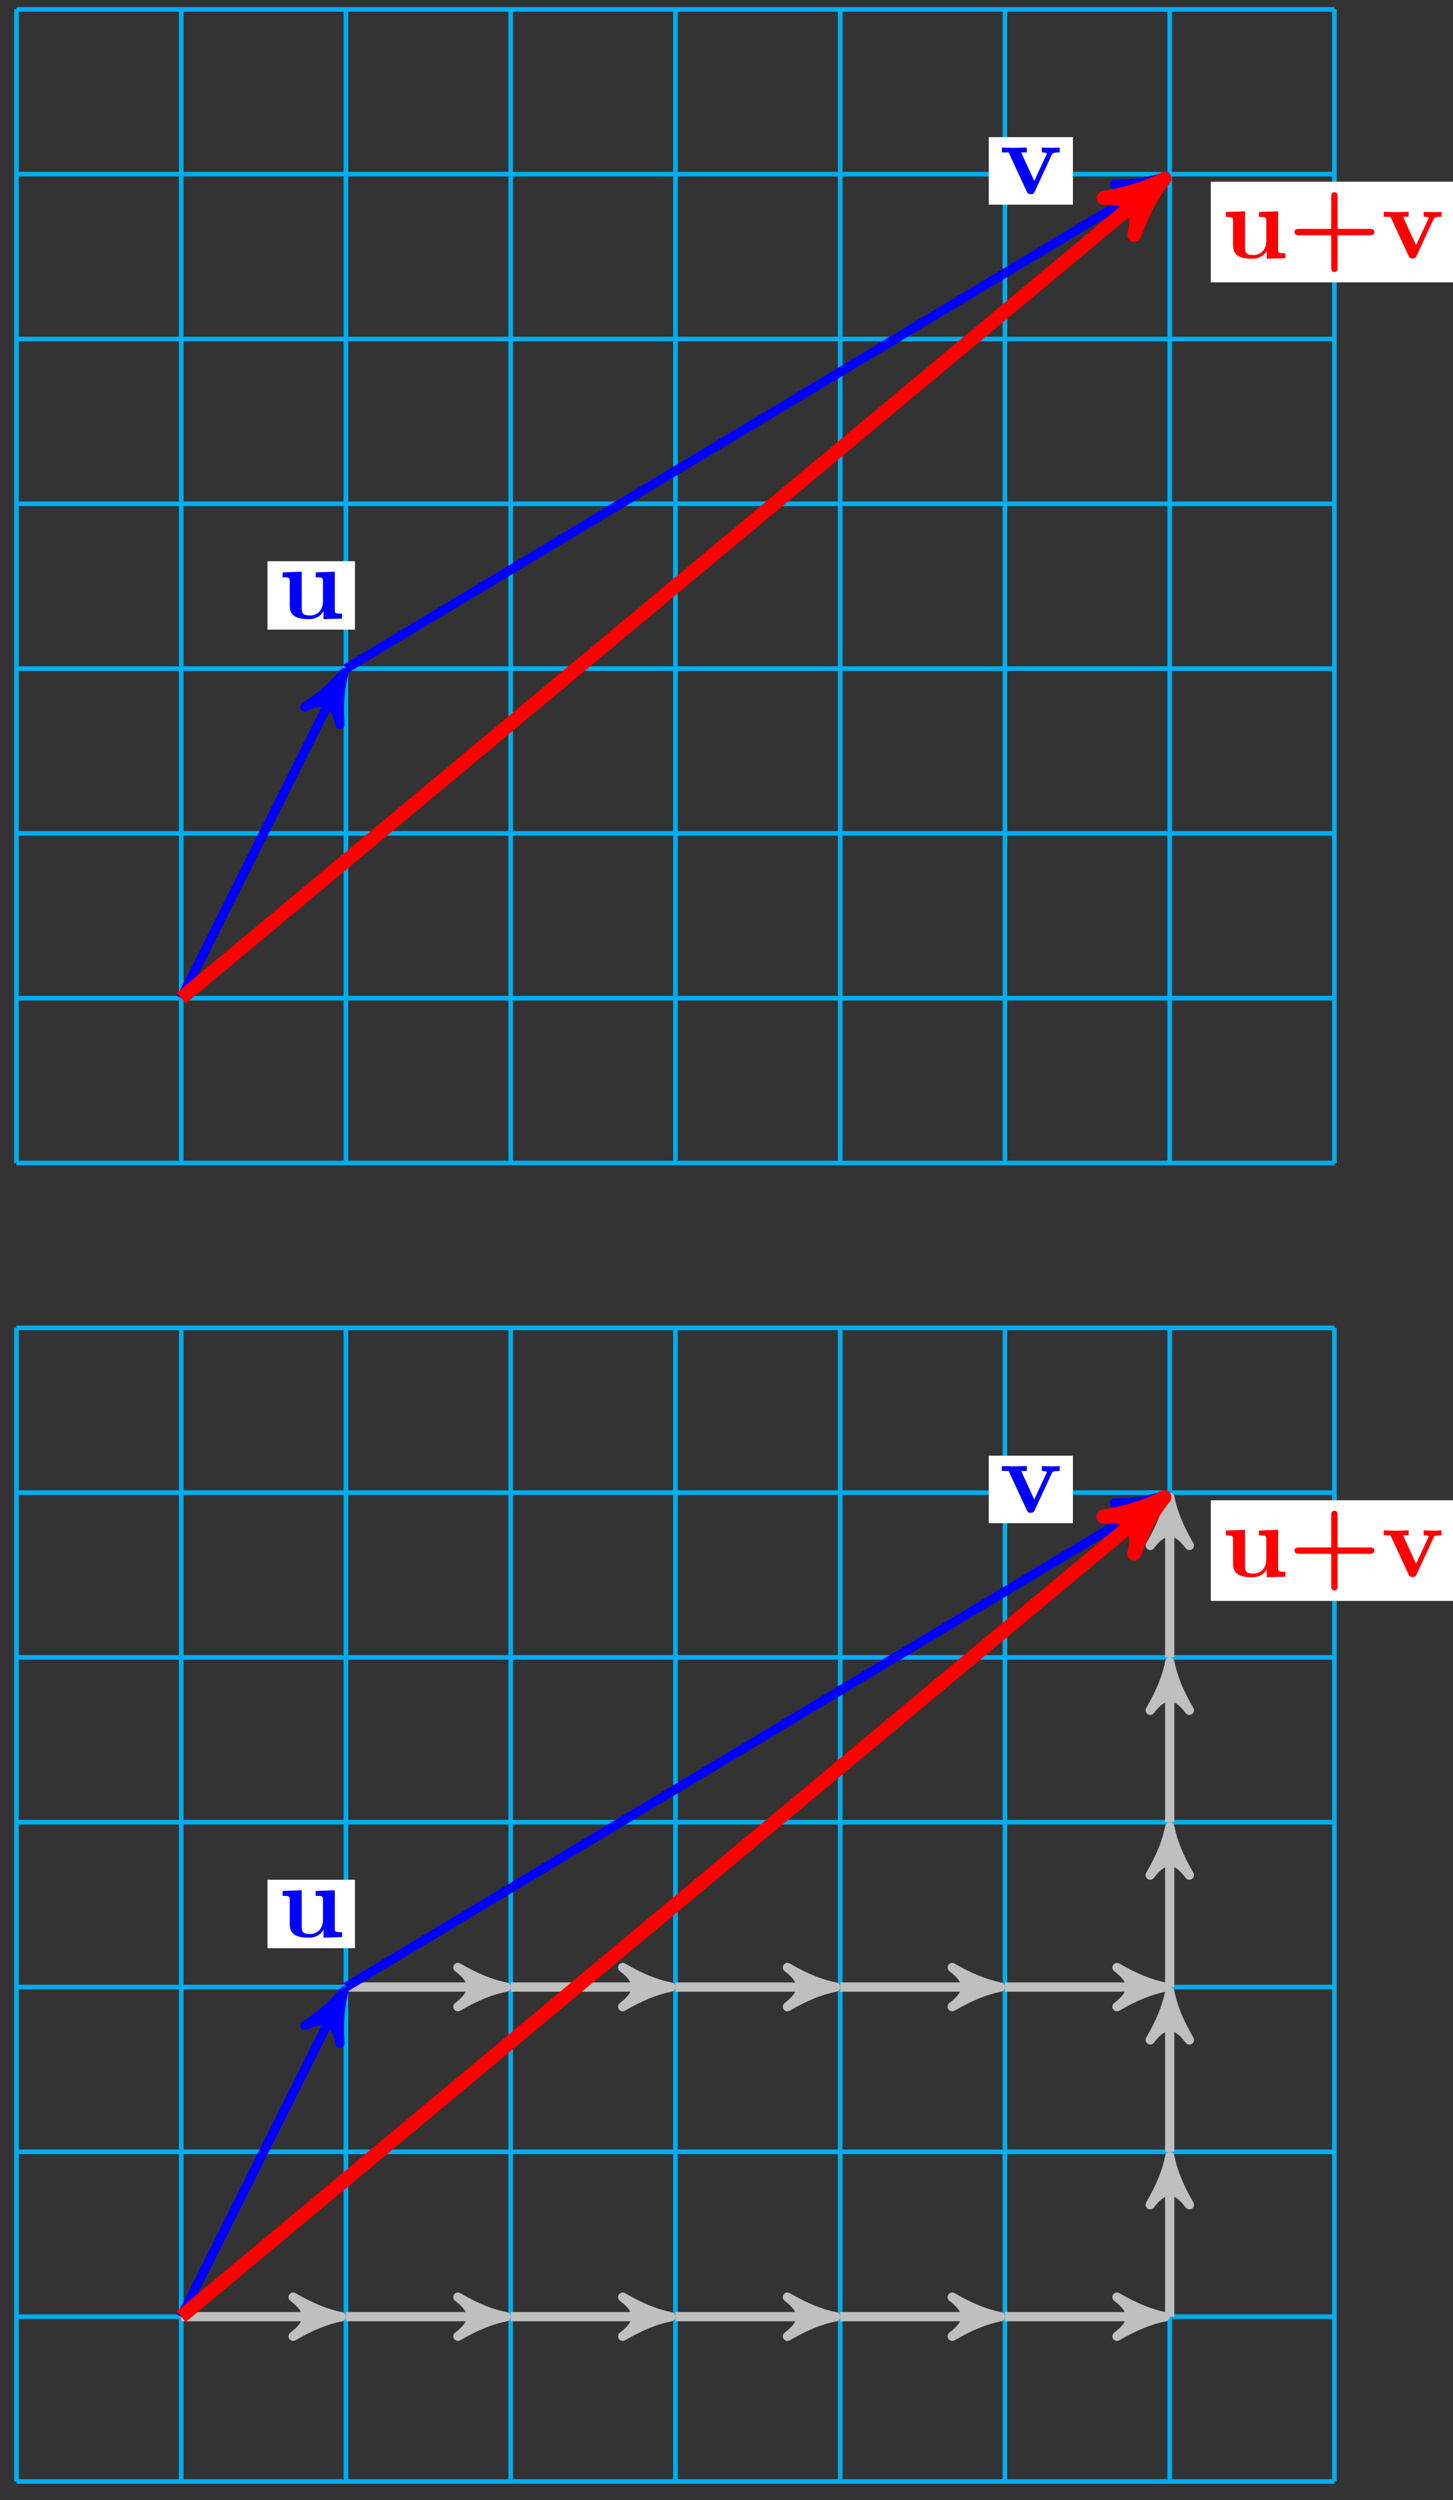 <?xml version="1.0" encoding="UTF-8"?>
<svg xmlns="http://www.w3.org/2000/svg" xmlns:xlink="http://www.w3.org/1999/xlink" width="125pt" height="215pt" viewBox="0 0 125 215" version="1.1">
<rect x="0" y="0" width="125" height="215" fill="#333333" stroke="none"/>
<defs>
<g>
<symbol overflow="visible" id="glyph0-0">
<path style="stroke:none;" d=""/>
</symbol>
<symbol overflow="visible" id="glyph0-1">
<path style="stroke:none;" d="M 5.516 0 L 5.516 -0.422 C 4.953 -0.422 4.891 -0.422 4.891 -0.766 L 4.891 -4.031 L 3.25 -3.969 L 3.25 -3.547 C 3.812 -3.547 3.875 -3.547 3.875 -3.188 L 3.875 -1.484 C 3.875 -0.75 3.422 -0.266 2.766 -0.266 C 2.078 -0.266 2.047 -0.5 2.047 -0.984 L 2.047 -4.031 L 0.406 -3.969 L 0.406 -3.547 C 0.953 -3.547 1.016 -3.547 1.016 -3.188 L 1.016 -1.109 C 1.016 -0.141 1.75 0.047 2.641 0.047 C 2.875 0.047 3.516 0.047 3.922 -0.641 L 3.922 0.047 Z M 5.516 0 "/>
</symbol>
<symbol overflow="visible" id="glyph0-2">
<path style="stroke:none;" d="M 5.203 -3.562 L 5.203 -3.984 C 4.984 -3.969 4.719 -3.953 4.5 -3.953 L 3.672 -3.984 L 3.672 -3.562 C 3.844 -3.562 4.109 -3.531 4.109 -3.469 C 4.109 -3.469 4.109 -3.438 4.062 -3.359 L 3.016 -1.109 L 1.891 -3.562 L 2.375 -3.562 L 2.375 -3.984 L 1.25 -3.953 L 0.234 -3.984 L 0.234 -3.562 L 0.812 -3.562 L 2.375 -0.188 C 2.484 0.031 2.594 0.031 2.719 0.031 C 2.875 0.031 2.953 0.016 3.047 -0.172 L 4.531 -3.375 C 4.594 -3.5 4.625 -3.562 5.203 -3.562 Z M 5.203 -3.562 "/>
</symbol>
<symbol overflow="visible" id="glyph0-3">
<path style="stroke:none;" d="M 7.438 -2.25 C 7.438 -2.516 7.172 -2.516 7.047 -2.516 L 4.281 -2.516 L 4.281 -5.297 C 4.281 -5.406 4.281 -5.672 4.016 -5.672 C 3.734 -5.672 3.734 -5.422 3.734 -5.297 L 3.734 -2.516 L 0.953 -2.516 C 0.828 -2.516 0.578 -2.516 0.578 -2.25 C 0.578 -1.969 0.844 -1.969 0.953 -1.969 L 3.734 -1.969 L 3.734 0.812 C 3.734 0.922 3.734 1.188 4 1.188 C 4.281 1.188 4.281 0.922 4.281 0.812 L 4.281 -1.969 L 7.047 -1.969 C 7.172 -1.969 7.438 -1.969 7.438 -2.25 Z M 7.438 -2.25 "/>
</symbol>
</g>
</defs>
<g id="surface1">
<path style="fill:none;stroke-width:0.399;stroke-linecap:butt;stroke-linejoin:miter;stroke:rgb(0%,67.839%,93.729%);stroke-opacity:1;stroke-miterlimit:10;" d="M 0 -0.001 L 113.388 -0.001 M 0 14.174 L 113.388 14.174 M 0 28.348 L 113.388 28.348 M 0 42.519 L 113.388 42.519 M 0 56.694 L 113.388 56.694 M 0 70.865 L 113.388 70.865 M 0 85.04 L 113.388 85.04 M 0 99.207 L 113.388 99.207 M 0 -0.001 L 0 99.215 M 14.175 -0.001 L 14.175 99.215 M 28.345 -0.001 L 28.345 99.215 M 42.52 -0.001 L 42.52 99.215 M 56.694 -0.001 L 56.694 99.215 M 70.868 -0.001 L 70.868 99.215 M 85.039 -0.001 L 85.039 99.215 M 99.213 -0.001 L 99.213 99.215 M 113.384 -0.001 L 113.384 99.215 " transform="matrix(1,0,0,-1,1.414,100.018)"/>
<path style="fill:none;stroke-width:0.797;stroke-linecap:butt;stroke-linejoin:miter;stroke:rgb(0%,0%,100%);stroke-opacity:1;stroke-miterlimit:10;" d="M 14.175 14.174 L 27.705 41.238 " transform="matrix(1,0,0,-1,1.414,100.018)"/>
<path style="fill-rule:nonzero;fill:rgb(0%,0%,100%);fill-opacity:1;stroke-width:0.797;stroke-linecap:butt;stroke-linejoin:round;stroke:rgb(0%,0%,100%);stroke-opacity:1;stroke-miterlimit:10;" d="M 1.037 -0.001 C -0.26 0.26 -1.554 0.778 -3.107 1.683 C -1.554 0.516 -1.552 -0.518 -3.109 -1.685 C -1.554 -0.776 -0.258 -0.259 1.037 -0.001 Z M 1.037 -0.001 " transform="matrix(0.447,-0.894,-0.894,-0.447,29.122,58.779)"/>
<path style=" stroke:none;fill-rule:nonzero;fill:rgb(100%,100%,100%);fill-opacity:1;" d="M 30.535 48.266 L 23.012 48.266 L 23.012 54.148 L 30.535 54.148 Z M 30.535 48.266 "/>
<g style="fill:rgb(0%,0%,100%);fill-opacity:1;">
  <use xlink:href="#glyph0-1" x="23.91" y="53.197"/>
</g>
<path style="fill:none;stroke-width:0.797;stroke-linecap:butt;stroke-linejoin:miter;stroke:rgb(0%,0%,100%);stroke-opacity:1;stroke-miterlimit:10;" d="M 28.345 42.519 L 97.983 84.302 " transform="matrix(1,0,0,-1,1.414,100.018)"/>
<path style="fill-rule:nonzero;fill:rgb(0%,0%,100%);fill-opacity:1;stroke-width:0.797;stroke-linecap:butt;stroke-linejoin:round;stroke:rgb(0%,0%,100%);stroke-opacity:1;stroke-miterlimit:10;" d="M 1.038 0.001 C -0.259 0.26 -1.553 0.777 -3.109 1.683 C -1.554 0.517 -1.554 -0.516 -3.107 -1.685 C -1.555 -0.776 -0.261 -0.258 1.038 0.001 Z M 1.038 0.001 " transform="matrix(0.858,-0.515,-0.515,-0.858,99.407,15.711)"/>
<path style=" stroke:none;fill-rule:nonzero;fill:rgb(100%,100%,100%);fill-opacity:1;" d="M 92.301 11.793 L 85.062 11.793 L 85.062 17.602 L 92.301 17.602 Z M 92.301 11.793 "/>
<g style="fill:rgb(0%,0%,100%);fill-opacity:1;">
  <use xlink:href="#glyph0-2" x="85.96" y="16.671"/>
</g>
<path style="fill:none;stroke-width:1.196;stroke-linecap:butt;stroke-linejoin:miter;stroke:rgb(100%,0%,0%);stroke-opacity:1;stroke-miterlimit:10;" d="M 14.175 14.174 L 97.776 83.841 " transform="matrix(1,0,0,-1,1.414,100.018)"/>
<path style="fill-rule:nonzero;fill:rgb(100%,0%,0%);fill-opacity:1;stroke-width:1.196;stroke-linecap:butt;stroke-linejoin:round;stroke:rgb(100%,0%,0%);stroke-opacity:1;stroke-miterlimit:10;" d="M 1.276 -0.001 C -0.317 0.32 -1.911 0.957 -3.824 2.073 C -1.913 0.638 -1.914 -0.638 -3.825 -2.071 C -1.915 -0.957 -0.32 -0.318 1.276 -0.001 Z M 1.276 -0.001 " transform="matrix(0.768,-0.64,-0.64,-0.768,99.198,16.172)"/>
<path style=" stroke:none;fill-rule:nonzero;fill:rgb(100%,100%,100%);fill-opacity:1;" d="M 125.148 15.629 L 104.164 15.629 L 104.164 24.281 L 125.148 24.281 Z M 125.148 15.629 "/>
<g style="fill:rgb(100%,0%,0%);fill-opacity:1;">
  <use xlink:href="#glyph0-1" x="105.062" y="22.201"/>
  <use xlink:href="#glyph0-3" x="110.792" y="22.201"/>
  <use xlink:href="#glyph0-2" x="118.808" y="22.201"/>
</g>
<path style="fill:none;stroke-width:0.399;stroke-linecap:butt;stroke-linejoin:miter;stroke:rgb(0%,67.839%,93.729%);stroke-opacity:1;stroke-miterlimit:10;" d="M 0 -113.389 L 113.388 -113.389 M 0 -99.214 L 113.388 -99.214 M 0 -85.039 L 113.388 -85.039 M 0 -70.868 L 113.388 -70.868 M 0 -56.693 L 113.388 -56.693 M 0 -42.518 L 113.388 -42.518 M 0 -28.347 L 113.388 -28.347 M 0 -14.18 L 113.388 -14.18 M 0 -113.389 L 0 -14.172 M 14.175 -113.389 L 14.175 -14.172 M 28.345 -113.389 L 28.345 -14.172 M 42.52 -113.389 L 42.52 -14.172 M 56.694 -113.389 L 56.694 -14.172 M 70.868 -113.389 L 70.868 -14.172 M 85.039 -113.389 L 85.039 -14.172 M 99.213 -113.389 L 99.213 -14.172 M 113.384 -113.389 L 113.384 -14.172 " transform="matrix(1,0,0,-1,1.414,100.018)"/>
<path style="fill:none;stroke-width:0.797;stroke-linecap:butt;stroke-linejoin:miter;stroke:rgb(75%,75%,75%);stroke-opacity:1;stroke-miterlimit:10;" d="M 14.175 -99.214 L 26.912 -99.214 " transform="matrix(1,0,0,-1,1.414,100.018)"/>
<path style="fill-rule:nonzero;fill:rgb(75%,75%,75%);fill-opacity:1;stroke-width:0.797;stroke-linecap:butt;stroke-linejoin:round;stroke:rgb(75%,75%,75%);stroke-opacity:1;stroke-miterlimit:10;" d="M 1.035 -0 C -0.258 0.257 -1.555 0.777 -3.109 1.683 C -1.555 0.519 -1.555 -0.52 -3.109 -1.684 C -1.555 -0.778 -0.258 -0.258 1.035 -0 Z M 1.035 -0 " transform="matrix(1,0,0,-1,28.329,199.238)"/>
<path style="fill:none;stroke-width:0.797;stroke-linecap:butt;stroke-linejoin:miter;stroke:rgb(75%,75%,75%);stroke-opacity:1;stroke-miterlimit:10;" d="M 28.345 -99.214 L 41.086 -99.214 " transform="matrix(1,0,0,-1,1.414,100.018)"/>
<path style="fill-rule:nonzero;fill:rgb(75%,75%,75%);fill-opacity:1;stroke-width:0.797;stroke-linecap:butt;stroke-linejoin:round;stroke:rgb(75%,75%,75%);stroke-opacity:1;stroke-miterlimit:10;" d="M 1.036 -0 C -0.257 0.257 -1.554 0.777 -3.108 1.683 C -1.554 0.519 -1.554 -0.52 -3.108 -1.684 C -1.554 -0.778 -0.257 -0.258 1.036 -0 Z M 1.036 -0 " transform="matrix(1,0,0,-1,42.503,199.238)"/>
<path style="fill:none;stroke-width:0.797;stroke-linecap:butt;stroke-linejoin:miter;stroke:rgb(75%,75%,75%);stroke-opacity:1;stroke-miterlimit:10;" d="M 28.345 -70.868 L 41.086 -70.868 " transform="matrix(1,0,0,-1,1.414,100.018)"/>
<path style="fill-rule:nonzero;fill:rgb(75%,75%,75%);fill-opacity:1;stroke-width:0.797;stroke-linecap:butt;stroke-linejoin:round;stroke:rgb(75%,75%,75%);stroke-opacity:1;stroke-miterlimit:10;" d="M 1.036 -0.001 C -0.257 0.26 -1.554 0.776 -3.108 1.682 C -1.554 0.518 -1.554 -0.517 -3.108 -1.685 C -1.554 -0.779 -0.257 -0.259 1.036 -0.001 Z M 1.036 -0.001 " transform="matrix(1,0,0,-1,42.503,170.889)"/>
<path style="fill:none;stroke-width:0.797;stroke-linecap:butt;stroke-linejoin:miter;stroke:rgb(75%,75%,75%);stroke-opacity:1;stroke-miterlimit:10;" d="M 42.52 -99.214 L 55.261 -99.214 " transform="matrix(1,0,0,-1,1.414,100.018)"/>
<path style="fill-rule:nonzero;fill:rgb(75%,75%,75%);fill-opacity:1;stroke-width:0.797;stroke-linecap:butt;stroke-linejoin:round;stroke:rgb(75%,75%,75%);stroke-opacity:1;stroke-miterlimit:10;" d="M 1.037 -0 C -0.26 0.257 -1.553 0.777 -3.108 1.683 C -1.553 0.519 -1.553 -0.52 -3.108 -1.684 C -1.553 -0.778 -0.26 -0.258 1.037 -0 Z M 1.037 -0 " transform="matrix(1,0,0,-1,56.678,199.238)"/>
<path style="fill:none;stroke-width:0.797;stroke-linecap:butt;stroke-linejoin:miter;stroke:rgb(75%,75%,75%);stroke-opacity:1;stroke-miterlimit:10;" d="M 42.52 -70.868 L 55.261 -70.868 " transform="matrix(1,0,0,-1,1.414,100.018)"/>
<path style="fill-rule:nonzero;fill:rgb(75%,75%,75%);fill-opacity:1;stroke-width:0.797;stroke-linecap:butt;stroke-linejoin:round;stroke:rgb(75%,75%,75%);stroke-opacity:1;stroke-miterlimit:10;" d="M 1.037 -0.001 C -0.26 0.26 -1.553 0.776 -3.108 1.682 C -1.553 0.518 -1.553 -0.517 -3.108 -1.685 C -1.553 -0.779 -0.26 -0.259 1.037 -0.001 Z M 1.037 -0.001 " transform="matrix(1,0,0,-1,56.678,170.889)"/>
<path style="fill:none;stroke-width:0.797;stroke-linecap:butt;stroke-linejoin:miter;stroke:rgb(75%,75%,75%);stroke-opacity:1;stroke-miterlimit:10;" d="M 56.694 -99.214 L 69.431 -99.214 " transform="matrix(1,0,0,-1,1.414,100.018)"/>
<path style="fill-rule:nonzero;fill:rgb(75%,75%,75%);fill-opacity:1;stroke-width:0.797;stroke-linecap:butt;stroke-linejoin:round;stroke:rgb(75%,75%,75%);stroke-opacity:1;stroke-miterlimit:10;" d="M 1.038 -0 C -0.259 0.257 -1.556 0.777 -3.107 1.683 C -1.556 0.519 -1.556 -0.52 -3.107 -1.684 C -1.556 -0.778 -0.259 -0.258 1.038 -0 Z M 1.038 -0 " transform="matrix(1,0,0,-1,70.853,199.238)"/>
<path style="fill:none;stroke-width:0.797;stroke-linecap:butt;stroke-linejoin:miter;stroke:rgb(75%,75%,75%);stroke-opacity:1;stroke-miterlimit:10;" d="M 56.694 -70.868 L 69.431 -70.868 " transform="matrix(1,0,0,-1,1.414,100.018)"/>
<path style="fill-rule:nonzero;fill:rgb(75%,75%,75%);fill-opacity:1;stroke-width:0.797;stroke-linecap:butt;stroke-linejoin:round;stroke:rgb(75%,75%,75%);stroke-opacity:1;stroke-miterlimit:10;" d="M 1.038 -0.001 C -0.259 0.26 -1.556 0.776 -3.107 1.682 C -1.556 0.518 -1.556 -0.517 -3.107 -1.685 C -1.556 -0.779 -0.259 -0.259 1.038 -0.001 Z M 1.038 -0.001 " transform="matrix(1,0,0,-1,70.853,170.889)"/>
<path style="fill:none;stroke-width:0.797;stroke-linecap:butt;stroke-linejoin:miter;stroke:rgb(75%,75%,75%);stroke-opacity:1;stroke-miterlimit:10;" d="M 70.868 -99.214 L 83.605 -99.214 " transform="matrix(1,0,0,-1,1.414,100.018)"/>
<path style="fill-rule:nonzero;fill:rgb(75%,75%,75%);fill-opacity:1;stroke-width:0.797;stroke-linecap:butt;stroke-linejoin:round;stroke:rgb(75%,75%,75%);stroke-opacity:1;stroke-miterlimit:10;" d="M 1.035 -0 C -0.258 0.257 -1.555 0.777 -3.11 1.683 C -1.555 0.519 -1.555 -0.52 -3.11 -1.684 C -1.555 -0.778 -0.258 -0.258 1.035 -0 Z M 1.035 -0 " transform="matrix(1,0,0,-1,85.028,199.238)"/>
<path style="fill:none;stroke-width:0.797;stroke-linecap:butt;stroke-linejoin:miter;stroke:rgb(75%,75%,75%);stroke-opacity:1;stroke-miterlimit:10;" d="M 70.868 -70.868 L 83.605 -70.868 " transform="matrix(1,0,0,-1,1.414,100.018)"/>
<path style="fill-rule:nonzero;fill:rgb(75%,75%,75%);fill-opacity:1;stroke-width:0.797;stroke-linecap:butt;stroke-linejoin:round;stroke:rgb(75%,75%,75%);stroke-opacity:1;stroke-miterlimit:10;" d="M 1.035 -0.001 C -0.258 0.26 -1.555 0.776 -3.11 1.682 C -1.555 0.518 -1.555 -0.517 -3.11 -1.685 C -1.555 -0.779 -0.258 -0.259 1.035 -0.001 Z M 1.035 -0.001 " transform="matrix(1,0,0,-1,85.028,170.889)"/>
<path style="fill:none;stroke-width:0.797;stroke-linecap:butt;stroke-linejoin:miter;stroke:rgb(75%,75%,75%);stroke-opacity:1;stroke-miterlimit:10;" d="M 85.039 -99.214 L 97.78 -99.214 " transform="matrix(1,0,0,-1,1.414,100.018)"/>
<path style="fill-rule:nonzero;fill:rgb(75%,75%,75%);fill-opacity:1;stroke-width:0.797;stroke-linecap:butt;stroke-linejoin:round;stroke:rgb(75%,75%,75%);stroke-opacity:1;stroke-miterlimit:10;" d="M 1.036 -0 C -0.257 0.257 -1.554 0.777 -3.109 1.683 C -1.554 0.519 -1.554 -0.52 -3.109 -1.684 C -1.554 -0.778 -0.257 -0.258 1.036 -0 Z M 1.036 -0 " transform="matrix(1,0,0,-1,99.203,199.238)"/>
<path style="fill:none;stroke-width:0.797;stroke-linecap:butt;stroke-linejoin:miter;stroke:rgb(75%,75%,75%);stroke-opacity:1;stroke-miterlimit:10;" d="M 85.039 -70.868 L 97.78 -70.868 " transform="matrix(1,0,0,-1,1.414,100.018)"/>
<path style="fill-rule:nonzero;fill:rgb(75%,75%,75%);fill-opacity:1;stroke-width:0.797;stroke-linecap:butt;stroke-linejoin:round;stroke:rgb(75%,75%,75%);stroke-opacity:1;stroke-miterlimit:10;" d="M 1.036 -0.001 C -0.257 0.26 -1.554 0.776 -3.109 1.682 C -1.554 0.518 -1.554 -0.517 -3.109 -1.685 C -1.554 -0.779 -0.257 -0.259 1.036 -0.001 Z M 1.036 -0.001 " transform="matrix(1,0,0,-1,99.203,170.889)"/>
<path style="fill:none;stroke-width:0.797;stroke-linecap:butt;stroke-linejoin:miter;stroke:rgb(75%,75%,75%);stroke-opacity:1;stroke-miterlimit:10;" d="M 99.213 -99.214 L 99.213 -86.477 " transform="matrix(1,0,0,-1,1.414,100.018)"/>
<path style="fill-rule:nonzero;fill:rgb(75%,75%,75%);fill-opacity:1;stroke-width:0.797;stroke-linecap:butt;stroke-linejoin:round;stroke:rgb(75%,75%,75%);stroke-opacity:1;stroke-miterlimit:10;" d="M 1.037 0.001 C -0.259 0.258 -1.552 0.778 -3.107 1.684 C -1.552 0.516 -1.552 -0.519 -3.107 -1.683 C -1.552 -0.777 -0.259 -0.257 1.037 0.001 Z M 1.037 0.001 " transform="matrix(0,-1,-1,0,100.637,186.498)"/>
<path style="fill:none;stroke-width:0.797;stroke-linecap:butt;stroke-linejoin:miter;stroke:rgb(75%,75%,75%);stroke-opacity:1;stroke-miterlimit:10;" d="M 99.213 -85.039 L 99.213 -72.302 " transform="matrix(1,0,0,-1,1.414,100.018)"/>
<path style="fill-rule:nonzero;fill:rgb(75%,75%,75%);fill-opacity:1;stroke-width:0.797;stroke-linecap:butt;stroke-linejoin:round;stroke:rgb(75%,75%,75%);stroke-opacity:1;stroke-miterlimit:10;" d="M 1.035 0.001 C -0.258 0.258 -1.555 0.778 -3.109 1.684 C -1.555 0.516 -1.555 -0.519 -3.109 -1.683 C -1.555 -0.777 -0.258 -0.257 1.035 0.001 Z M 1.035 0.001 " transform="matrix(0,-1,-1,0,100.637,172.324)"/>
<path style="fill:none;stroke-width:0.797;stroke-linecap:butt;stroke-linejoin:miter;stroke:rgb(75%,75%,75%);stroke-opacity:1;stroke-miterlimit:10;" d="M 99.213 -70.868 L 99.213 -58.127 " transform="matrix(1,0,0,-1,1.414,100.018)"/>
<path style="fill-rule:nonzero;fill:rgb(75%,75%,75%);fill-opacity:1;stroke-width:0.797;stroke-linecap:butt;stroke-linejoin:round;stroke:rgb(75%,75%,75%);stroke-opacity:1;stroke-miterlimit:10;" d="M 1.036 0.001 C -0.26 0.258 -1.553 0.778 -3.108 1.684 C -1.553 0.516 -1.553 -0.519 -3.108 -1.683 C -1.553 -0.777 -0.26 -0.257 1.036 0.001 Z M 1.036 0.001 " transform="matrix(0,-1,-1,0,100.637,158.15)"/>
<path style="fill:none;stroke-width:0.797;stroke-linecap:butt;stroke-linejoin:miter;stroke:rgb(75%,75%,75%);stroke-opacity:1;stroke-miterlimit:10;" d="M 99.213 -56.693 L 99.213 -43.956 " transform="matrix(1,0,0,-1,1.414,100.018)"/>
<path style="fill-rule:nonzero;fill:rgb(75%,75%,75%);fill-opacity:1;stroke-width:0.797;stroke-linecap:butt;stroke-linejoin:round;stroke:rgb(75%,75%,75%);stroke-opacity:1;stroke-miterlimit:10;" d="M 1.038 0.001 C -0.259 0.258 -1.556 0.778 -3.11 1.684 C -1.556 0.516 -1.556 -0.519 -3.11 -1.683 C -1.556 -0.777 -0.259 -0.257 1.038 0.001 Z M 1.038 0.001 " transform="matrix(0,-1,-1,0,100.637,143.976)"/>
<path style="fill:none;stroke-width:0.797;stroke-linecap:butt;stroke-linejoin:miter;stroke:rgb(75%,75%,75%);stroke-opacity:1;stroke-miterlimit:10;" d="M 99.213 -42.518 L 99.213 -29.781 " transform="matrix(1,0,0,-1,1.414,100.018)"/>
<path style="fill-rule:nonzero;fill:rgb(75%,75%,75%);fill-opacity:1;stroke-width:0.797;stroke-linecap:butt;stroke-linejoin:round;stroke:rgb(75%,75%,75%);stroke-opacity:1;stroke-miterlimit:10;" d="M 1.036 0.001 C -0.257 0.258 -1.554 0.778 -3.109 1.684 C -1.554 0.516 -1.554 -0.519 -3.109 -1.683 C -1.554 -0.777 -0.257 -0.257 1.036 0.001 Z M 1.036 0.001 " transform="matrix(0,-1,-1,0,100.637,129.801)"/>
<path style="fill:none;stroke-width:0.797;stroke-linecap:butt;stroke-linejoin:miter;stroke:rgb(0%,0%,100%);stroke-opacity:1;stroke-miterlimit:10;" d="M 14.175 -99.214 L 27.705 -72.149 " transform="matrix(1,0,0,-1,1.414,100.018)"/>
<path style="fill-rule:nonzero;fill:rgb(0%,0%,100%);fill-opacity:1;stroke-width:0.797;stroke-linecap:butt;stroke-linejoin:round;stroke:rgb(0%,0%,100%);stroke-opacity:1;stroke-miterlimit:10;" d="M 1.036 -0.001 C -0.26 0.259 -1.554 0.778 -3.107 1.683 C -1.554 0.516 -1.553 -0.518 -3.109 -1.685 C -1.554 -0.777 -0.258 -0.259 1.036 -0.001 Z M 1.036 -0.001 " transform="matrix(0.447,-0.894,-0.894,-0.447,29.122,172.173)"/>
<path style=" stroke:none;fill-rule:nonzero;fill:rgb(100%,100%,100%);fill-opacity:1;" d="M 30.535 161.66 L 23.012 161.66 L 23.012 167.543 L 30.535 167.543 Z M 30.535 161.66 "/>
<g style="fill:rgb(0%,0%,100%);fill-opacity:1;">
  <use xlink:href="#glyph0-1" x="23.91" y="166.592"/>
</g>
<path style="fill:none;stroke-width:0.797;stroke-linecap:butt;stroke-linejoin:miter;stroke:rgb(0%,0%,100%);stroke-opacity:1;stroke-miterlimit:10;" d="M 28.345 -70.868 L 97.983 -29.086 " transform="matrix(1,0,0,-1,1.414,100.018)"/>
<path style="fill-rule:nonzero;fill:rgb(0%,0%,100%);fill-opacity:1;stroke-width:0.797;stroke-linecap:butt;stroke-linejoin:round;stroke:rgb(0%,0%,100%);stroke-opacity:1;stroke-miterlimit:10;" d="M 1.038 0 C -0.26 0.26 -1.553 0.776 -3.109 1.683 C -1.554 0.517 -1.555 -0.517 -3.107 -1.685 C -1.555 -0.776 -0.261 -0.259 1.038 0 Z M 1.038 0 " transform="matrix(0.858,-0.515,-0.515,-0.858,99.407,129.105)"/>
<path style=" stroke:none;fill-rule:nonzero;fill:rgb(100%,100%,100%);fill-opacity:1;" d="M 92.301 125.188 L 85.062 125.188 L 85.062 130.996 L 92.301 130.996 Z M 92.301 125.188 "/>
<g style="fill:rgb(0%,0%,100%);fill-opacity:1;">
  <use xlink:href="#glyph0-2" x="85.96" y="130.064"/>
</g>
<path style="fill:none;stroke-width:1.196;stroke-linecap:butt;stroke-linejoin:miter;stroke:rgb(100%,0%,0%);stroke-opacity:1;stroke-miterlimit:10;" d="M 14.175 -99.214 L 97.776 -29.547 " transform="matrix(1,0,0,-1,1.414,100.018)"/>
<path style="fill-rule:nonzero;fill:rgb(100%,0%,0%);fill-opacity:1;stroke-width:1.196;stroke-linecap:butt;stroke-linejoin:round;stroke:rgb(100%,0%,0%);stroke-opacity:1;stroke-miterlimit:10;" d="M 1.276 -0.002 C -0.317 0.319 -1.912 0.957 -3.824 2.072 C -1.913 0.638 -1.914 -0.638 -3.825 -2.071 C -1.913 -0.954 -0.32 -0.319 1.276 -0.002 Z M 1.276 -0.002 " transform="matrix(0.768,-0.64,-0.64,-0.768,99.198,129.566)"/>
<path style=" stroke:none;fill-rule:nonzero;fill:rgb(100%,100%,100%);fill-opacity:1;" d="M 125.148 129.023 L 104.164 129.023 L 104.164 137.676 L 125.148 137.676 Z M 125.148 129.023 "/>
<g style="fill:rgb(100%,0%,0%);fill-opacity:1;">
  <use xlink:href="#glyph0-1" x="105.062" y="135.595"/>
  <use xlink:href="#glyph0-3" x="110.792" y="135.595"/>
  <use xlink:href="#glyph0-2" x="118.808" y="135.595"/>
</g>
</g>
</svg>

